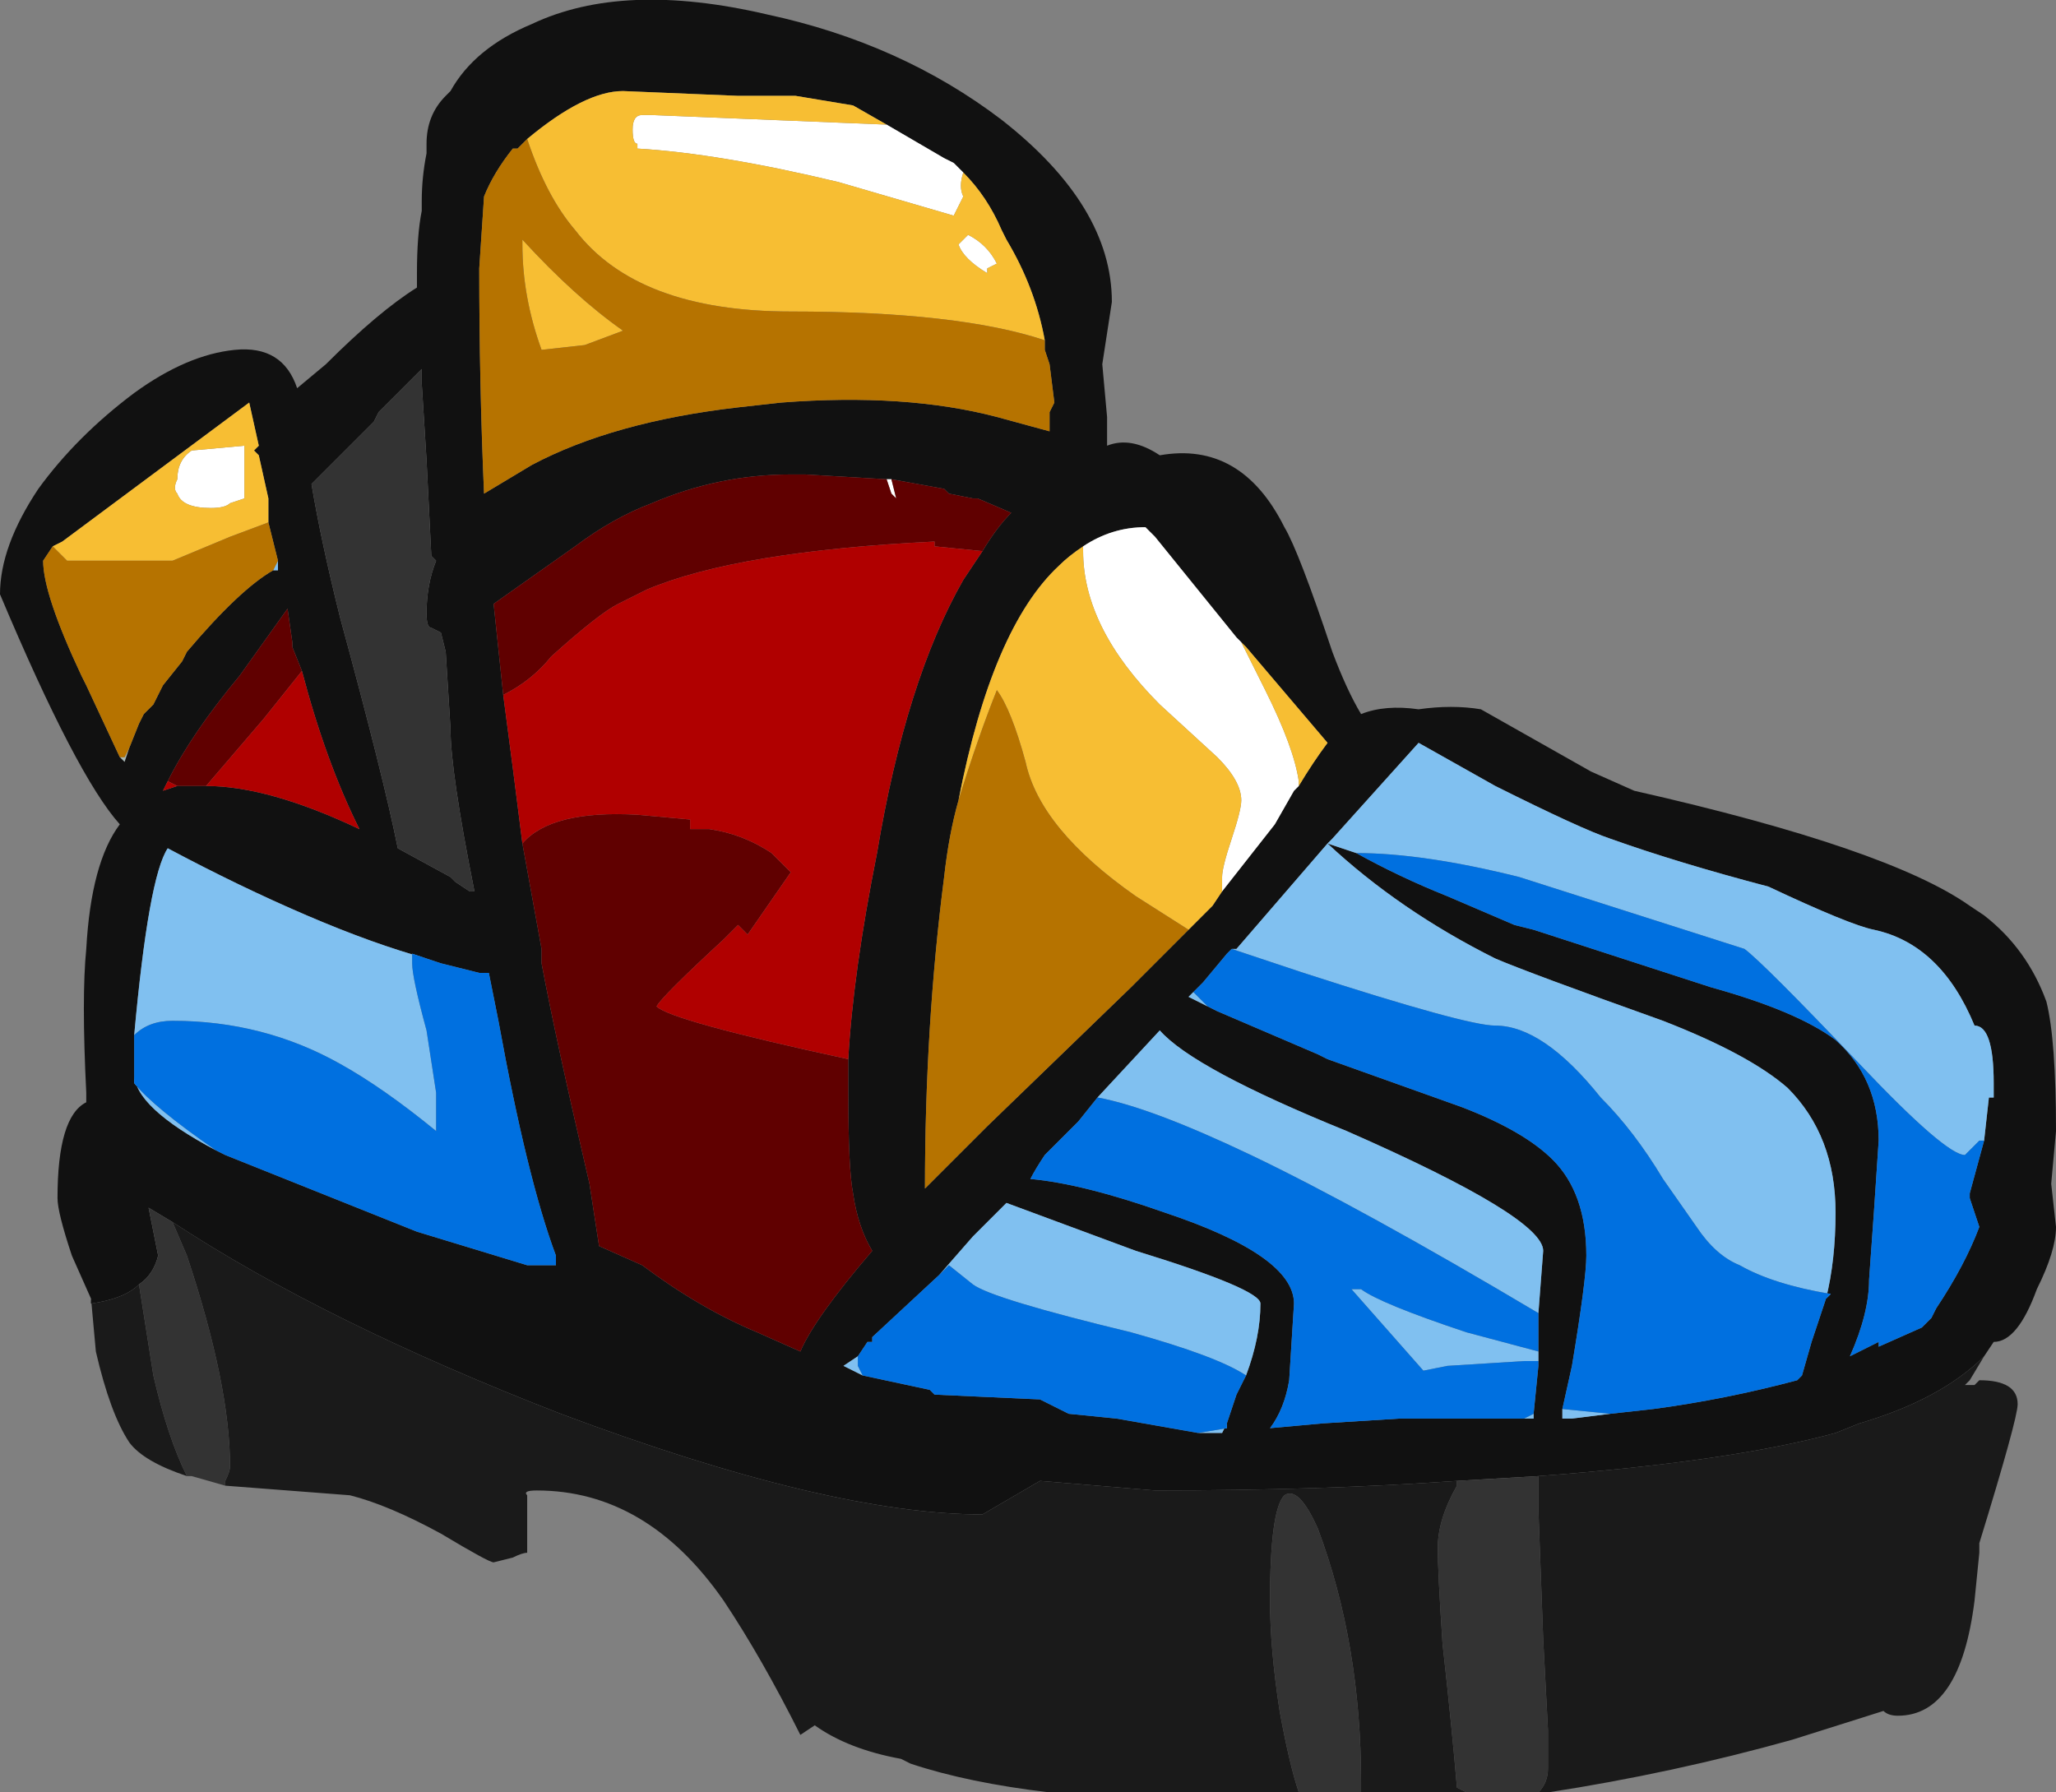 <?xml version="1.0" encoding="UTF-8" standalone="no"?>
<svg xmlns:ffdec="https://www.free-decompiler.com/flash" xmlns:xlink="http://www.w3.org/1999/xlink" ffdec:objectType="frame" height="130.9px" width="150.15px" xmlns="http://www.w3.org/2000/svg">
  <rect width="100%" height="100%" fill="#808080" stroke="none"/>
  <g transform="matrix(1.0, 0.0, 0.0, 1.0, 20.65, 67.2)">
    <use ffdec:characterId="871" height="18.7" transform="matrix(7.0, 0.0, 0.0, 7.0, -20.65, -67.2)" width="21.45" xlink:href="#shape0"/>
  </g>
  <defs>
    <g id="shape0" transform="matrix(1.0, 0.0, 0.0, 1.0, 2.95, 9.6)">
      <path d="M-1.6 -1.8 L-1.65 -1.65 -1.7 -1.7 -1.65 -1.7 -1.6 -1.8" fill="#a7b7b4" fill-rule="evenodd" stroke="none"/>
      <path d="M6.3 -8.3 L5.95 -8.5 5.35 -8.6 4.75 -8.6 3.55 -8.65 Q3.15 -8.65 2.55 -8.15 L2.45 -8.05 2.4 -8.05 Q2.2 -7.8 2.1 -7.55 L2.05 -6.8 Q2.05 -5.6 2.1 -4.45 L2.6 -4.75 Q3.45 -5.2 4.75 -5.35 L5.2 -5.4 Q6.5 -5.5 7.45 -5.25 L8.0 -5.1 8.0 -5.3 8.05 -5.4 8.0 -5.8 7.95 -5.95 7.95 -6.05 Q7.85 -6.6 7.55 -7.1 L7.5 -7.2 Q7.35 -7.55 7.1 -7.8 L7.0 -7.9 6.9 -7.95 6.3 -8.3 M-2.0 3.95 L-2.2 3.5 Q-2.35 3.05 -2.35 2.9 -2.35 2.05 -2.05 1.9 L-2.05 1.8 Q-2.1 0.8 -2.05 0.3 -2.0 -0.6 -1.7 -1.0 -2.15 -1.5 -2.95 -3.4 -2.95 -3.9 -2.55 -4.5 -2.15 -5.05 -1.55 -5.5 -1.0 -5.9 -0.5 -5.95 0.0 -6.0 0.15 -5.55 L0.45 -5.8 Q1.0 -6.35 1.4 -6.6 L1.4 -6.75 Q1.4 -7.15 1.45 -7.4 L1.45 -7.5 Q1.45 -7.75 1.5 -8.0 L1.5 -8.1 Q1.5 -8.4 1.7 -8.6 L1.75 -8.65 Q2.0 -9.1 2.6 -9.35 3.55 -9.8 5.05 -9.45 6.45 -9.15 7.5 -8.35 8.65 -7.45 8.65 -6.45 L8.55 -5.8 8.6 -5.25 8.6 -4.95 Q8.85 -5.05 9.15 -4.85 10.0 -5.0 10.45 -4.1 10.6 -3.85 10.95 -2.8 11.1 -2.4 11.25 -2.15 11.5 -2.25 11.85 -2.2 12.2 -2.25 12.5 -2.2 L13.65 -1.55 14.1 -1.35 Q16.75 -0.75 17.6 -0.15 L17.75 -0.05 Q18.2 0.3 18.4 0.85 18.5 1.25 18.5 2.2 L18.45 2.75 18.5 3.2 Q18.5 3.45 18.3 3.85 18.1 4.4 17.85 4.4 L17.75 4.55 Q17.3 5.0 16.45 5.25 L16.2 5.35 Q15.1 5.65 13.1 5.8 L12.25 5.85 Q10.85 5.95 9.1 5.95 L7.9 5.85 7.3 6.2 Q5.7 6.2 2.9 5.15 0.45 4.2 -1.15 3.15 L-1.4 3.0 -1.3 3.5 Q-1.35 3.7 -1.5 3.8 -1.65 3.95 -2.0 4.0 L-2.0 3.95 M6.3 -4.6 L5.45 -4.65 5.3 -4.65 Q4.55 -4.65 3.85 -4.35 3.45 -4.2 3.05 -3.9 L2.2 -3.3 2.3 -2.35 Q2.4 -1.6 2.5 -0.8 2.6 -0.25 2.7 0.3 L2.7 0.45 Q2.85 1.25 3.2 2.75 L3.3 3.4 3.75 3.6 Q4.35 4.05 4.95 4.3 L5.4 4.5 Q5.55 4.15 6.15 3.45 6.0 3.2 5.95 2.85 5.9 2.6 5.9 1.8 L5.9 1.45 Q5.95 0.55 6.2 -0.7 6.5 -2.5 7.1 -3.55 L7.3 -3.85 Q7.45 -4.1 7.6 -4.25 L7.25 -4.4 7.2 -4.4 6.95 -4.45 6.9 -4.5 6.35 -4.6 6.3 -4.6 M1.45 -5.75 L1.0 -5.3 0.95 -5.2 0.3 -4.55 Q0.4 -3.95 0.6 -3.15 1.05 -1.5 1.2 -0.75 L1.75 -0.45 1.8 -0.4 1.95 -0.3 2.0 -0.3 Q1.75 -1.55 1.75 -2.0 L1.7 -2.8 1.65 -3.0 1.55 -3.05 Q1.5 -3.05 1.5 -3.2 1.5 -3.5 1.6 -3.75 L1.55 -3.8 1.5 -4.8 1.45 -5.6 1.45 -5.75 M0.2 -2.6 L0.1 -2.85 0.1 -2.9 0.05 -3.25 -0.45 -2.55 Q-0.95 -1.95 -1.2 -1.45 L-1.25 -1.35 -1.1 -1.4 -0.8 -1.4 Q-0.15 -1.4 0.8 -0.95 0.45 -1.65 0.2 -2.6 M10.0 -2.9 L9.95 -2.95 9.1 -4.0 9.0 -4.1 Q8.65 -4.1 8.35 -3.9 8.2 -3.8 8.1 -3.7 7.4 -3.05 7.05 -1.25 6.95 -0.9 6.9 -0.45 6.7 1.1 6.7 2.8 L7.35 2.15 8.85 0.7 9.45 0.1 9.7 -0.15 9.8 -0.3 10.35 -1.0 10.55 -1.35 10.6 -1.4 Q10.75 -1.65 10.9 -1.85 L10.05 -2.85 10.0 -2.9 M17.75 2.3 L17.8 1.85 17.85 1.85 17.85 1.7 Q17.85 1.1 17.65 1.1 17.3 0.25 16.6 0.1 16.35 0.05 15.5 -0.35 14.55 -0.6 13.85 -0.85 13.55 -0.95 12.65 -1.4 L11.85 -1.85 10.95 -0.85 10.9 -0.8 11.2 -0.7 Q11.65 -0.45 12.15 -0.25 L12.85 0.05 13.05 0.1 14.9 0.7 Q15.8 0.95 16.2 1.25 16.65 1.65 16.65 2.3 L16.6 3.05 16.55 3.75 Q16.55 4.1 16.35 4.55 L16.65 4.4 16.65 4.45 17.1 4.25 17.2 4.15 17.25 4.05 Q17.55 3.6 17.7 3.2 L17.6 2.9 17.6 2.85 17.75 2.3 M16.1 3.95 Q16.2 3.55 16.2 3.05 16.2 2.25 15.7 1.75 15.3 1.4 14.4 1.05 13.0 0.55 12.65 0.4 11.65 -0.1 10.9 -0.8 L9.95 0.3 9.9 0.3 9.85 0.35 9.6 0.65 9.45 0.8 9.65 0.9 9.75 0.95 10.8 1.4 10.9 1.45 12.3 1.95 Q12.95 2.2 13.25 2.5 13.6 2.85 13.6 3.5 13.6 3.75 13.45 4.65 L13.35 5.1 13.35 5.2 13.45 5.2 13.85 5.15 14.3 5.1 Q15.05 5.0 15.8 4.8 L15.85 4.75 15.95 4.4 16.1 3.95 M13.1 4.5 L13.1 4.1 13.15 3.45 Q13.15 3.1 11.1 2.2 9.5 1.55 9.15 1.15 L8.5 1.85 8.3 2.1 7.95 2.45 Q7.85 2.6 7.8 2.7 8.35 2.75 9.2 3.05 10.55 3.5 10.55 4.0 L10.5 4.8 Q10.45 5.1 10.3 5.3 L10.85 5.25 11.65 5.2 12.95 5.2 13.05 5.2 13.05 5.15 13.1 4.65 13.1 4.6 13.1 4.5 M10.05 4.75 Q10.2 4.35 10.2 4.0 10.2 3.85 8.9 3.45 L7.55 2.95 7.2 3.3 6.85 3.7 6.15 4.35 6.15 4.4 6.1 4.4 6.0 4.55 5.85 4.65 6.05 4.75 6.75 4.9 6.8 4.95 7.9 5.0 Q8.1 5.1 8.2 5.15 L8.7 5.2 9.55 5.35 9.8 5.35 9.85 5.25 9.95 4.95 10.05 4.75 M-0.7 2.4 L-0.6 2.45 1.4 3.25 2.55 3.6 2.85 3.6 2.85 3.5 Q2.55 2.7 2.25 1.05 L2.15 0.55 2.05 0.55 1.65 0.45 1.5 0.4 Q0.95 0.25 0.25 -0.05 -0.45 -0.35 -1.2 -0.75 -1.4 -0.45 -1.55 1.2 L-1.55 1.6 Q-1.55 1.95 -0.7 2.4 M-0.15 -4.15 L-0.15 -4.4 -0.25 -4.85 -0.3 -4.9 -0.25 -4.95 -0.35 -5.4 -2.3 -3.95 -2.4 -3.9 -2.5 -3.75 Q-2.5 -3.4 -2.1 -2.55 L-2.05 -2.45 -1.7 -1.7 -1.65 -1.65 -1.6 -1.8 -1.5 -2.05 -1.45 -2.15 -1.35 -2.25 -1.25 -2.45 -1.05 -2.7 -1.0 -2.8 Q-0.45 -3.45 -0.1 -3.65 L-0.05 -3.65 -0.05 -3.75 -0.15 -4.15" fill="#111111" fill-rule="evenodd" stroke="none"/>
      <path d="M7.1 -7.8 Q7.05 -7.65 7.1 -7.55 L7.0 -7.35 5.8 -7.7 Q4.55 -8.0 3.7 -8.05 L3.7 -8.1 Q3.65 -8.1 3.65 -8.25 3.65 -8.4 3.75 -8.4 L3.85 -8.4 6.3 -8.3 6.9 -7.95 7.0 -7.9 7.1 -7.8 M7.15 -7.15 Q7.35 -7.05 7.45 -6.85 L7.35 -6.8 7.35 -6.75 Q7.1 -6.9 7.05 -7.05 L7.15 -7.15 M6.35 -4.6 L6.4 -4.4 6.35 -4.45 6.3 -4.6 6.35 -4.6 M8.35 -3.9 Q8.65 -4.1 9.0 -4.1 L9.1 -4.0 9.95 -2.95 10.0 -2.9 10.25 -2.4 Q10.55 -1.8 10.6 -1.45 L10.6 -1.4 10.55 -1.35 10.35 -1.0 9.8 -0.3 9.8 -0.45 Q9.8 -0.55 9.9 -0.85 10.0 -1.15 10.0 -1.25 10.0 -1.45 9.75 -1.7 L9.15 -2.25 Q8.35 -3.05 8.35 -3.85 L8.35 -3.9 M-0.4 -4.65 L-0.4 -4.4 -0.55 -4.35 Q-0.6 -4.3 -0.75 -4.3 -1.05 -4.3 -1.1 -4.45 -1.15 -4.5 -1.1 -4.6 -1.1 -4.8 -0.95 -4.9 L-0.4 -4.95 -0.4 -4.65" fill="#ffffff" fill-rule="evenodd" stroke="none"/>
      <path d="M2.3 -2.35 L2.2 -3.3 3.05 -3.9 Q3.45 -4.2 3.85 -4.35 4.55 -4.65 5.3 -4.65 L5.45 -4.65 6.3 -4.6 6.35 -4.45 6.4 -4.4 6.35 -4.6 6.9 -4.5 6.95 -4.45 7.2 -4.4 7.25 -4.4 7.6 -4.25 Q7.45 -4.1 7.3 -3.85 L6.8 -3.9 6.8 -3.95 Q4.75 -3.85 3.8 -3.45 L3.5 -3.3 Q3.3 -3.2 2.8 -2.75 2.6 -2.5 2.3 -2.35 M-1.2 -1.45 Q-0.95 -1.95 -0.45 -2.55 L0.05 -3.25 0.1 -2.9 0.1 -2.85 0.2 -2.6 -0.2 -2.1 -0.8 -1.4 -1.1 -1.4 -1.2 -1.45 M2.5 -0.8 Q2.8 -1.15 3.7 -1.1 L4.25 -1.05 4.25 -0.95 4.45 -0.95 Q4.8 -0.9 5.1 -0.7 L5.3 -0.5 4.85 0.15 4.75 0.05 4.6 0.2 Q3.95 0.8 3.9 0.9 4.05 1.05 5.9 1.45 L5.9 1.8 Q5.9 2.6 5.95 2.85 6.0 3.2 6.15 3.45 5.55 4.15 5.4 4.5 L4.95 4.3 Q4.35 4.05 3.75 3.6 L3.3 3.4 3.2 2.75 Q2.85 1.25 2.7 0.45 L2.7 0.3 Q2.6 -0.25 2.5 -0.8" fill="#600000" fill-rule="evenodd" stroke="none"/>
      <path d="M13.1 9.1 L12.35 9.1 12.25 9.05 Q12.2 8.45 12.1 7.55 12.05 6.8 12.05 6.55 12.05 6.25 12.25 5.9 L12.25 5.85 13.1 5.8 13.1 6.15 13.15 7.5 13.2 8.45 13.2 8.85 Q13.2 9.0 13.1 9.1 M11.25 9.1 L10.6 9.1 Q10.5 8.8 10.4 8.25 10.3 7.6 10.3 7.1 10.3 6.15 10.45 6.0 10.6 5.9 10.8 6.35 11.25 7.55 11.25 9.0 L11.25 9.1 M-0.6 5.9 L-0.95 5.8 -1.0 5.8 Q-1.2 5.4 -1.35 4.75 L-1.5 3.8 Q-1.35 3.7 -1.3 3.5 L-1.4 3.0 -1.15 3.15 -1.0 3.5 Q-0.55 4.85 -0.55 5.7 -0.55 5.75 -0.6 5.85 L-0.6 5.9 M1.45 -5.75 L1.45 -5.6 1.5 -4.8 1.55 -3.8 1.6 -3.75 Q1.5 -3.5 1.5 -3.2 1.5 -3.05 1.55 -3.05 L1.65 -3.0 1.7 -2.8 1.75 -2.0 Q1.75 -1.55 2.0 -0.3 L1.95 -0.3 1.8 -0.4 1.75 -0.45 1.2 -0.75 Q1.05 -1.5 0.6 -3.15 0.4 -3.95 0.3 -4.55 L0.95 -5.2 1.0 -5.3 1.45 -5.75" fill="#333333" fill-rule="evenodd" stroke="none"/>
      <path d="M2.3 -2.35 Q2.6 -2.5 2.8 -2.75 3.3 -3.2 3.5 -3.3 L3.8 -3.45 Q4.75 -3.85 6.8 -3.95 L6.8 -3.9 7.3 -3.85 7.1 -3.55 Q6.5 -2.5 6.2 -0.7 5.95 0.55 5.9 1.45 4.05 1.05 3.9 0.9 3.95 0.8 4.6 0.2 L4.75 0.05 4.85 0.15 5.3 -0.5 5.1 -0.7 Q4.8 -0.9 4.45 -0.95 L4.25 -0.95 4.25 -1.05 3.7 -1.1 Q2.8 -1.15 2.5 -0.8 2.4 -1.6 2.3 -2.35 M-1.2 -1.45 L-1.1 -1.4 -1.25 -1.35 -1.2 -1.45 M-0.8 -1.4 L-0.2 -2.1 0.2 -2.6 Q0.45 -1.65 0.8 -0.95 -0.15 -1.4 -0.8 -1.4" fill="#b00000" fill-rule="evenodd" stroke="none"/>
      <path d="M17.75 2.3 L17.7 2.3 17.55 2.45 Q17.35 2.45 16.45 1.5 15.45 0.45 15.25 0.3 L12.9 -0.45 Q11.9 -0.7 11.2 -0.7 L10.9 -0.8 10.95 -0.85 11.85 -1.85 12.65 -1.4 Q13.55 -0.95 13.85 -0.85 14.55 -0.6 15.5 -0.35 16.35 0.05 16.6 0.1 17.3 0.25 17.65 1.1 17.85 1.1 17.85 1.7 L17.85 1.85 17.8 1.85 17.75 2.3 M9.9 0.3 L9.95 0.3 10.9 -0.8 Q11.65 -0.1 12.65 0.4 13.0 0.55 14.4 1.05 15.3 1.4 15.7 1.75 16.2 2.25 16.2 3.05 16.2 3.55 16.1 3.95 L16.15 3.9 Q15.55 3.8 15.2 3.6 14.95 3.5 14.75 3.2 L14.4 2.7 Q14.1 2.2 13.75 1.85 13.15 1.1 12.65 1.1 12.35 1.1 10.65 0.55 L9.9 0.3 M13.85 5.15 L13.45 5.2 13.35 5.2 13.35 5.1 13.85 5.15 M9.65 0.9 L9.45 0.8 9.6 0.65 9.5 0.75 9.65 0.9 M13.1 4.1 Q11.25 3.0 10.1 2.45 9.05 1.95 8.5 1.85 L9.15 1.15 Q9.5 1.55 11.1 2.2 13.15 3.1 13.15 3.45 L13.1 4.1 M12.95 5.2 L13.05 5.15 13.05 5.2 12.95 5.2 M13.1 4.6 L12.95 4.6 12.15 4.65 11.9 4.7 11.15 3.85 11.25 3.85 Q11.45 4.0 12.35 4.3 L13.1 4.5 13.1 4.6 M6.85 3.7 L7.2 3.3 7.55 2.95 8.9 3.45 Q10.2 3.85 10.2 4.0 10.2 4.35 10.05 4.75 9.75 4.55 8.85 4.3 7.4 3.95 7.2 3.8 L6.95 3.6 6.85 3.7 M9.85 5.25 L9.8 5.35 9.55 5.35 9.85 5.3 9.85 5.25 M6.05 4.75 L5.85 4.65 6.0 4.55 6.0 4.65 6.05 4.75 M1.5 0.4 L1.35 0.35 1.35 0.45 Q1.35 0.6 1.5 1.15 L1.6 1.8 1.6 2.2 Q1.05 1.75 0.6 1.5 -0.2 1.05 -1.15 1.05 -1.4 1.05 -1.55 1.2 -1.4 -0.45 -1.2 -0.75 -0.45 -0.35 0.25 -0.05 0.95 0.25 1.5 0.4 M-1.55 1.6 L-1.55 1.7 Q-1.35 1.95 -0.7 2.4 -1.55 1.95 -1.55 1.6 M-0.05 -3.75 L-0.05 -3.65 -0.1 -3.65 -0.05 -3.75" fill="#80c0f0" fill-rule="evenodd" stroke="none"/>
      <path d="M11.2 -0.7 Q11.9 -0.7 12.9 -0.45 L15.25 0.3 Q15.45 0.45 16.45 1.5 17.35 2.45 17.55 2.45 L17.7 2.3 17.75 2.3 17.6 2.85 17.6 2.9 17.7 3.2 Q17.55 3.6 17.25 4.05 L17.2 4.15 17.1 4.25 16.65 4.45 16.65 4.4 16.35 4.55 Q16.55 4.1 16.55 3.75 L16.6 3.05 16.65 2.3 Q16.65 1.65 16.2 1.25 15.8 0.95 14.9 0.7 L13.05 0.1 12.85 0.05 12.15 -0.25 Q11.65 -0.45 11.2 -0.7 M9.9 0.3 L10.65 0.55 Q12.35 1.1 12.65 1.1 13.15 1.1 13.75 1.85 14.1 2.2 14.4 2.7 L14.75 3.2 Q14.95 3.5 15.2 3.6 15.55 3.8 16.15 3.9 L16.1 3.95 15.95 4.4 15.85 4.75 15.8 4.8 Q15.05 5.0 14.3 5.1 L13.85 5.15 13.35 5.1 13.45 4.65 Q13.6 3.75 13.6 3.5 13.6 2.85 13.25 2.5 12.95 2.2 12.3 1.95 L10.9 1.45 10.8 1.4 9.75 0.95 9.65 0.9 9.5 0.75 9.6 0.65 9.85 0.35 9.9 0.3 M13.1 4.1 L13.1 4.5 12.35 4.3 Q11.45 4.0 11.25 3.85 L11.15 3.85 11.9 4.7 12.15 4.65 12.95 4.6 13.1 4.6 13.1 4.65 13.05 5.15 12.95 5.2 11.65 5.2 10.85 5.25 10.3 5.3 Q10.45 5.1 10.5 4.8 L10.55 4.0 Q10.55 3.5 9.2 3.05 8.35 2.75 7.8 2.7 7.85 2.6 7.95 2.45 L8.3 2.1 8.5 1.85 Q9.05 1.95 10.1 2.45 11.25 3.0 13.1 4.1 M6.85 3.7 L6.95 3.6 7.2 3.8 Q7.4 3.95 8.85 4.3 9.75 4.55 10.05 4.75 L9.95 4.95 9.85 5.25 9.85 5.3 9.55 5.35 8.7 5.2 8.2 5.15 Q8.1 5.1 7.9 5.0 L6.8 4.95 6.75 4.9 6.05 4.75 6.0 4.65 6.0 4.55 6.1 4.4 6.15 4.4 6.15 4.35 6.85 3.7 M1.5 0.4 L1.65 0.45 2.05 0.55 2.15 0.55 2.25 1.05 Q2.55 2.7 2.85 3.5 L2.85 3.6 2.55 3.6 1.4 3.25 -0.6 2.45 -0.7 2.4 Q-1.35 1.95 -1.55 1.7 L-1.55 1.6 -1.55 1.2 Q-1.4 1.05 -1.15 1.05 -0.2 1.05 0.6 1.5 1.05 1.75 1.6 2.2 L1.6 1.8 1.5 1.15 Q1.35 0.6 1.35 0.45 L1.35 0.35 1.5 0.4" fill="#0070e0" fill-rule="evenodd" stroke="none"/>
      <path d="M17.75 4.55 L17.6 4.8 17.55 4.85 17.65 4.85 17.7 4.8 Q18.1 4.8 18.1 5.05 18.1 5.2 17.7 6.5 L17.7 6.6 17.65 7.1 Q17.5 8.3 16.85 8.3 16.75 8.3 16.7 8.25 L15.75 8.55 Q14.5 8.9 13.2 9.1 L13.1 9.1 Q13.2 9.0 13.2 8.85 L13.2 8.45 13.15 7.5 13.1 6.15 13.1 5.8 Q15.1 5.65 16.2 5.35 L16.45 5.25 Q17.3 5.0 17.75 4.55 M12.35 9.1 L11.25 9.1 11.25 9.0 Q11.25 7.55 10.8 6.35 10.6 5.9 10.45 6.0 10.3 6.15 10.3 7.1 10.3 7.6 10.4 8.25 10.5 8.8 10.6 9.1 L8.0 9.1 Q7.15 9.0 6.55 8.8 L6.45 8.75 Q5.9 8.65 5.55 8.4 L5.4 8.5 Q5.0 7.7 4.6 7.1 3.8 5.95 2.65 5.95 2.5 5.95 2.55 6.0 L2.55 6.6 Q2.5 6.6 2.4 6.65 L2.2 6.7 Q2.15 6.7 1.65 6.4 1.1 6.1 0.7 6.0 L-0.6 5.9 -0.6 5.85 Q-0.55 5.75 -0.55 5.7 -0.55 4.85 -1.0 3.5 L-1.15 3.15 Q0.45 4.2 2.9 5.15 5.7 6.2 7.3 6.2 L7.9 5.85 9.1 5.95 Q10.85 5.95 12.25 5.85 L12.25 5.9 Q12.05 6.25 12.05 6.55 12.05 6.8 12.1 7.55 12.2 8.45 12.25 9.05 L12.35 9.1 M-1.0 5.8 Q-1.45 5.65 -1.6 5.45 -1.8 5.15 -1.95 4.5 L-2.0 3.95 -2.0 4.0 Q-1.65 3.95 -1.5 3.8 L-1.35 4.75 Q-1.2 5.4 -1.0 5.8" fill="#1a1a1a" fill-rule="evenodd" stroke="none"/>
      <path d="M2.55 -8.15 Q3.15 -8.65 3.55 -8.65 L4.75 -8.6 5.35 -8.6 5.95 -8.5 6.3 -8.3 3.85 -8.4 3.75 -8.4 Q3.65 -8.4 3.65 -8.25 3.65 -8.1 3.7 -8.1 L3.7 -8.05 Q4.55 -8.0 5.8 -7.7 L7.0 -7.35 7.1 -7.55 Q7.05 -7.65 7.1 -7.8 7.35 -7.55 7.5 -7.2 L7.55 -7.1 Q7.85 -6.6 7.95 -6.05 7.05 -6.35 5.3 -6.35 3.7 -6.35 3.05 -7.2 2.75 -7.55 2.55 -8.15 M7.15 -7.15 L7.05 -7.05 Q7.1 -6.9 7.35 -6.75 L7.35 -6.8 7.45 -6.85 Q7.35 -7.05 7.15 -7.15 M3.55 -6.15 L3.15 -6.0 2.7 -5.95 Q2.5 -6.5 2.5 -7.05 L2.5 -7.1 Q3.05 -6.5 3.55 -6.15 M8.35 -3.9 L8.35 -3.85 Q8.35 -3.05 9.15 -2.25 L9.75 -1.7 Q10.0 -1.45 10.0 -1.25 10.0 -1.15 9.9 -0.85 9.8 -0.55 9.8 -0.45 L9.8 -0.3 9.7 -0.15 9.45 0.1 8.9 -0.25 Q7.9 -0.95 7.75 -1.65 7.6 -2.2 7.45 -2.4 7.25 -1.9 7.05 -1.25 7.4 -3.05 8.1 -3.7 8.2 -3.8 8.35 -3.9 M10.6 -1.4 L10.6 -1.45 Q10.55 -1.8 10.25 -2.4 L10.0 -2.9 10.05 -2.85 10.9 -1.85 Q10.75 -1.65 10.6 -1.4 M-2.4 -3.9 L-2.3 -3.95 -0.35 -5.4 -0.25 -4.95 -0.3 -4.9 -0.25 -4.85 -0.15 -4.4 -0.15 -4.15 -0.55 -4.0 -1.15 -3.75 -2.25 -3.75 -2.4 -3.9 M-0.4 -4.65 L-0.4 -4.95 -0.95 -4.9 Q-1.1 -4.8 -1.1 -4.6 -1.15 -4.5 -1.1 -4.45 -1.05 -4.3 -0.75 -4.3 -0.6 -4.3 -0.55 -4.35 L-0.4 -4.4 -0.4 -4.65" fill="#f7be33" fill-rule="evenodd" stroke="none"/>
      <path d="M2.55 -8.15 Q2.75 -7.55 3.05 -7.2 3.7 -6.35 5.3 -6.35 7.05 -6.35 7.95 -6.05 L7.95 -5.95 8.0 -5.8 8.05 -5.4 8.0 -5.3 8.0 -5.1 7.45 -5.25 Q6.5 -5.5 5.2 -5.4 L4.75 -5.35 Q3.45 -5.2 2.6 -4.75 L2.1 -4.45 Q2.05 -5.6 2.05 -6.8 L2.1 -7.55 Q2.2 -7.8 2.4 -8.05 L2.45 -8.05 2.55 -8.15 M3.55 -6.15 Q3.05 -6.5 2.5 -7.1 L2.5 -7.05 Q2.5 -6.5 2.7 -5.95 L3.15 -6.0 3.55 -6.15 M7.05 -1.25 Q7.25 -1.9 7.45 -2.4 7.6 -2.2 7.75 -1.65 7.9 -0.95 8.9 -0.25 L9.45 0.1 8.85 0.7 7.35 2.15 6.7 2.8 Q6.7 1.1 6.9 -0.45 6.95 -0.9 7.05 -1.25 M-2.4 -3.9 L-2.25 -3.75 -1.15 -3.75 -0.55 -4.0 -0.15 -4.15 -0.05 -3.75 -0.1 -3.65 Q-0.45 -3.45 -1.0 -2.8 L-1.05 -2.7 -1.25 -2.45 -1.35 -2.25 -1.45 -2.15 -1.5 -2.05 -1.6 -1.8 -1.65 -1.7 -1.7 -1.7 -2.05 -2.45 -2.1 -2.55 Q-2.5 -3.4 -2.5 -3.75 L-2.4 -3.9" fill="#b67300" fill-rule="evenodd" stroke="none"/>
    </g>
  </defs>
</svg>
